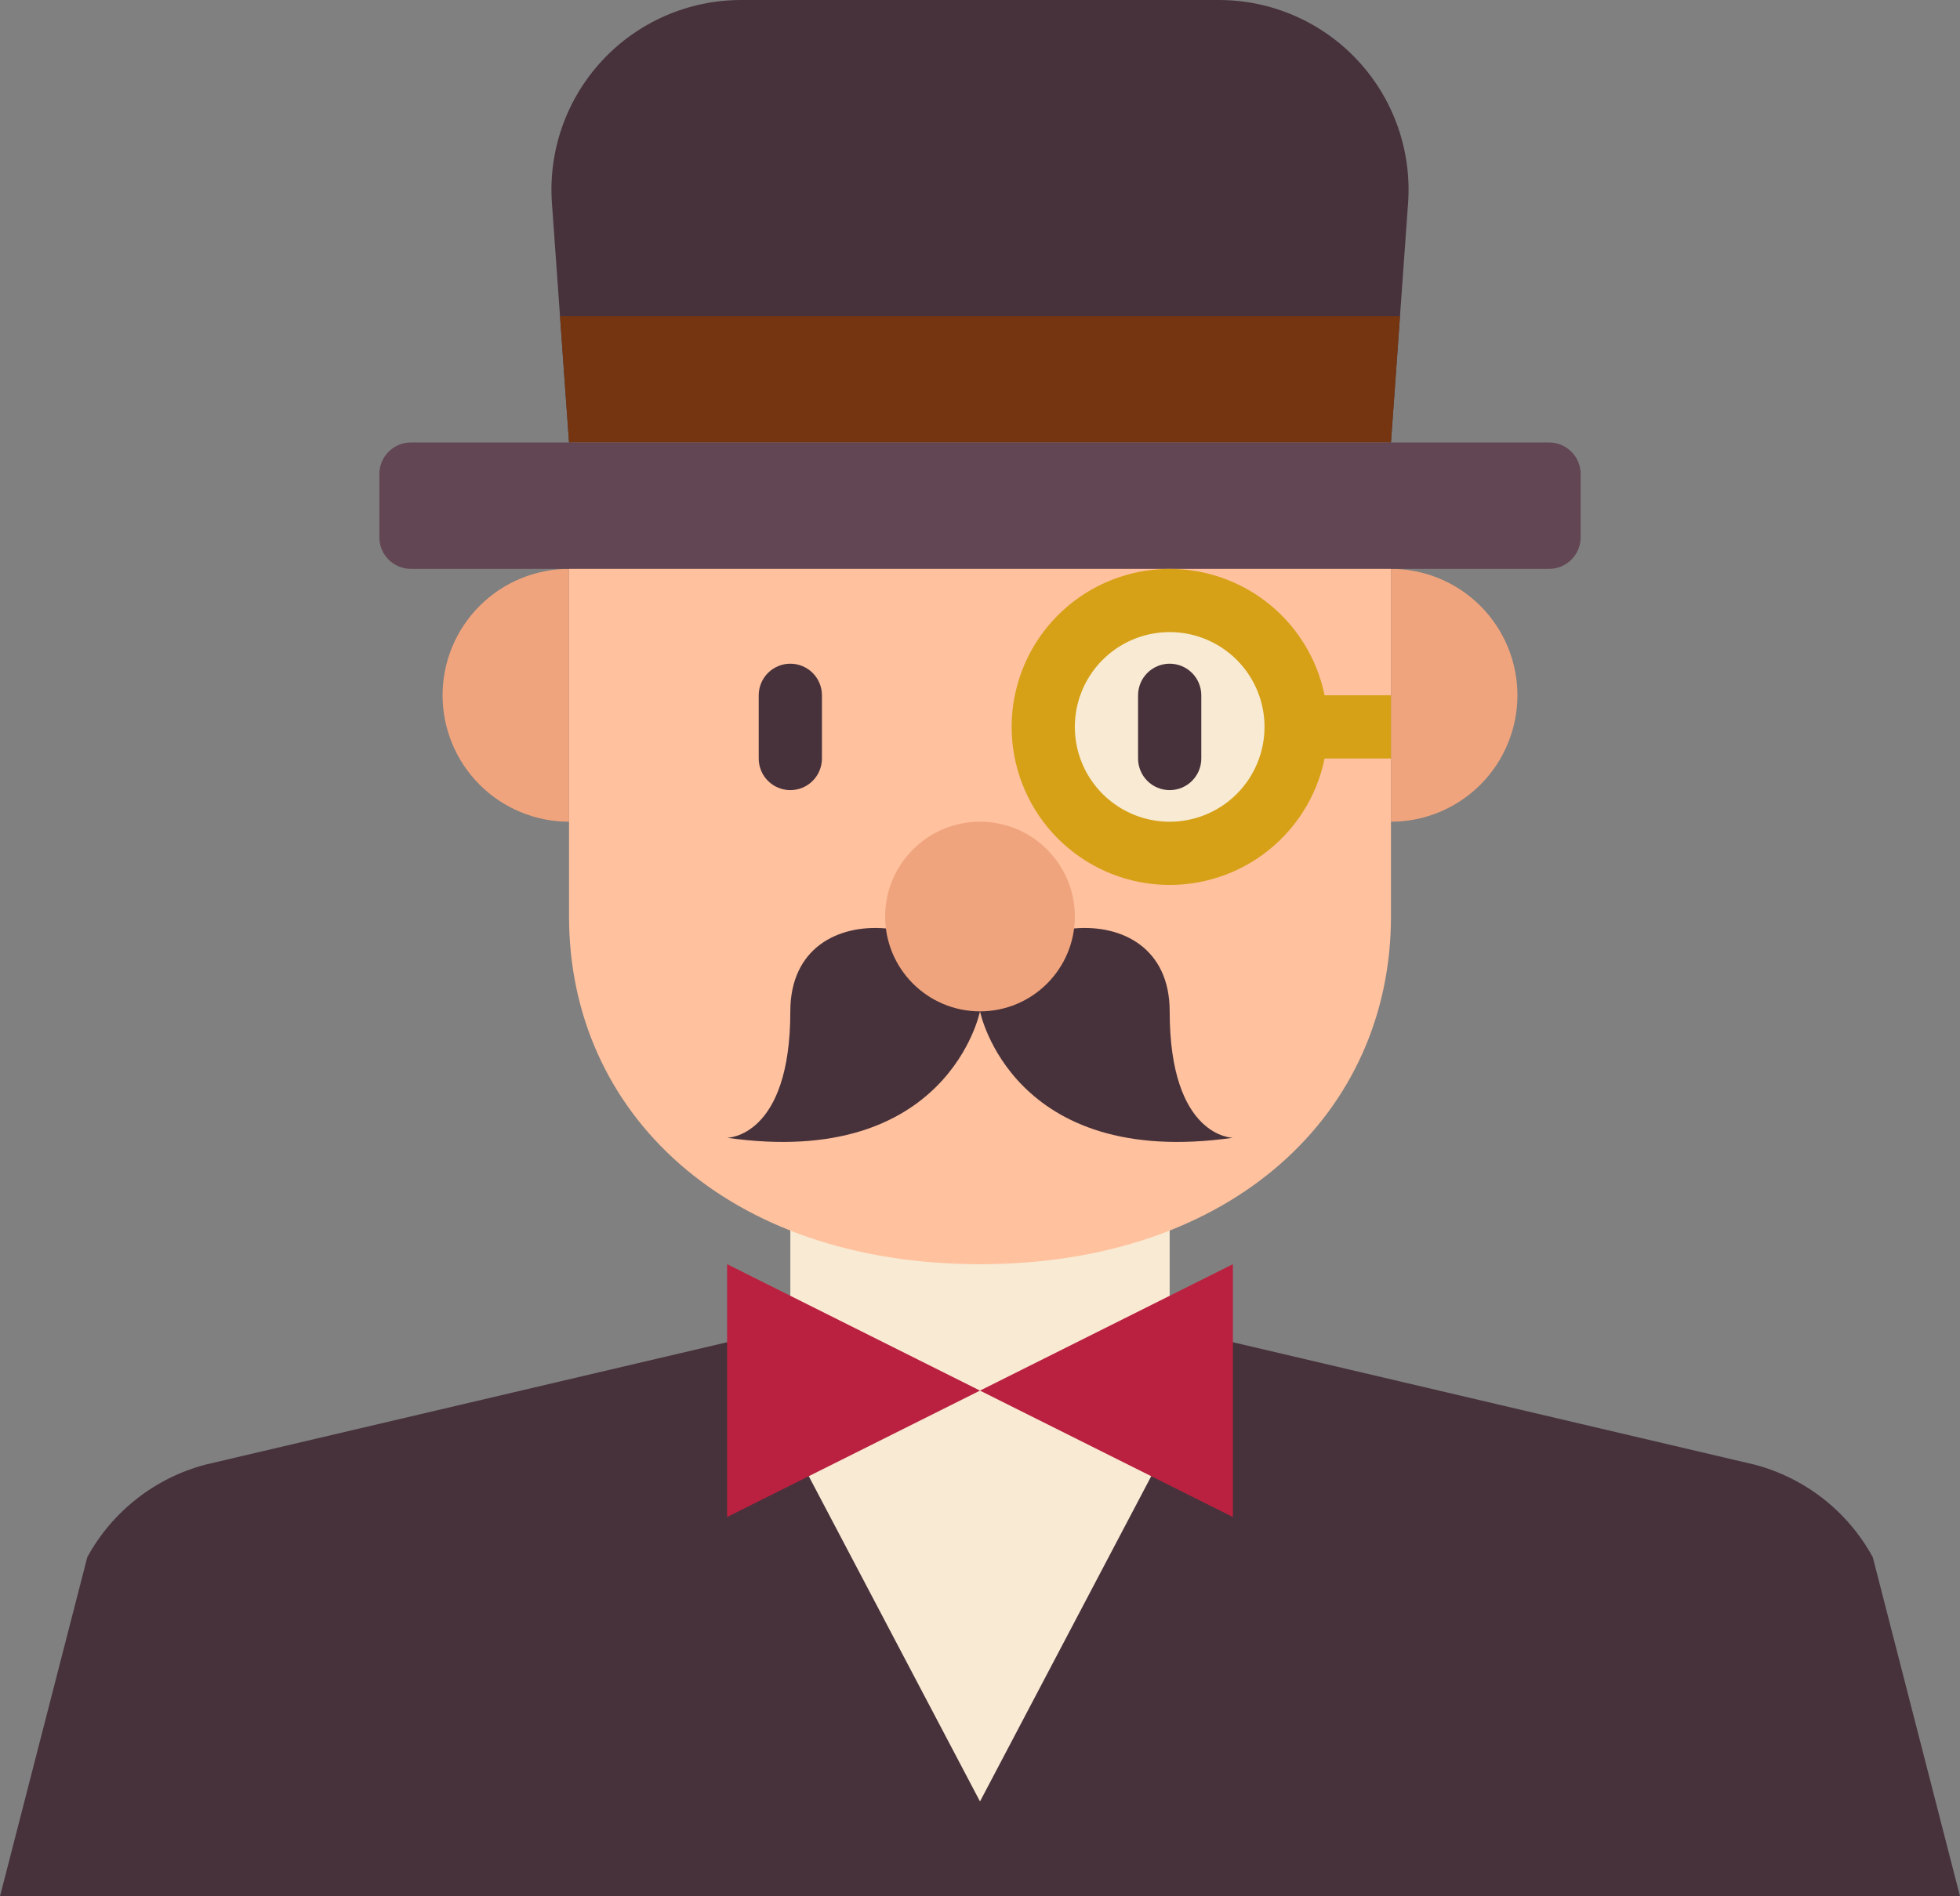 <svg width="496" height="480" viewBox="0 0 496 480" fill="none" xmlns="http://www.w3.org/2000/svg">
<rect x="0" y="0" width="496" height="480" fill="#808080" stroke="none"/>
<path d="M0 480L22.088 394.168C25.217 388.432 29.483 383.395 34.627 379.366C39.77 375.337 45.682 372.4 52 370.736L200 336H296L444 370.736C450.321 372.398 456.236 375.334 461.382 379.363C466.528 383.393 470.798 388.43 473.928 394.168L496 480H0Z" fill="#47323B"/>
<path d="M248 456L309.488 339.168L296 336H200L186.512 339.168L248 456Z" fill="#F8EAD3"/>
<path d="M296 336L248 352L200 336V296H296V336Z" fill="#F8EAD3"/>
<path d="M248 32C144 32 144 120 144 120V232C144 281.704 184 320 248 320C312 320 352 281.704 352 232V120C352 120 352 32 248 32Z" fill="#FFC19E"/>
<path d="M352 208C360.487 208 368.626 204.629 374.627 198.627C380.629 192.626 384 184.487 384 176C384 167.513 380.629 159.374 374.627 153.373C368.626 147.371 360.487 144 352 144V208ZM144 208C135.513 208 127.374 204.629 121.373 198.627C115.371 192.626 112 184.487 112 176C112 167.513 115.371 159.374 121.373 153.373C127.374 147.371 135.513 144 144 144V208Z" fill="#F0A47D"/>
<path d="M248 256C248 256 240 296 184 288C184 288 200 288 200 256C200 224 248 232 248 256ZM248 256C248 256 256 296 312 288C312 288 296 288 296 256C296 224 248 232 248 256Z" fill="#47323B"/>
<path d="M248 256C261.255 256 272 245.255 272 232C272 218.745 261.255 208 248 208C234.745 208 224 218.745 224 232C224 245.255 234.745 256 248 256Z" fill="#F0A47D"/>
<path d="M296 216C313.673 216 328 201.673 328 184C328 166.327 313.673 152 296 152C278.327 152 264 166.327 264 184C264 201.673 278.327 216 296 216Z" fill="#F8EAD3"/>
<path d="M352 112H144L139.672 51.416C139.203 44.841 140.093 38.24 142.287 32.025C144.48 25.809 147.931 20.112 152.423 15.288C156.915 10.464 162.352 6.618 168.396 3.987C174.44 1.357 180.961 -0 187.552 3.03547e-08H308.448C315.039 -0 321.56 1.357 327.604 3.987C333.648 6.618 339.085 10.464 343.577 15.288C348.069 20.112 351.52 25.809 353.713 32.025C355.907 38.24 356.797 44.841 356.328 51.416L352 112Z" fill="#47323B"/>
<path d="M141.712 80L144 112H352L354.288 80H141.712Z" fill="#753511"/>
<path d="M392 112H104C99.582 112 96 115.582 96 120V136C96 140.418 99.582 144 104 144H392C396.418 144 400 140.418 400 136V120C400 115.582 396.418 112 392 112Z" fill="#634653"/>
<path d="M184 320L248 352L184 384V320ZM312 320L248 352L312 384V320Z" fill="#BA2140"/>
<path d="M200 200C197.878 200 195.843 199.157 194.343 197.657C192.843 196.157 192 194.122 192 192V176C192 173.878 192.843 171.843 194.343 170.343C195.843 168.843 197.878 168 200 168C202.122 168 204.157 168.843 205.657 170.343C207.157 171.843 208 173.878 208 176V192C208 194.122 207.157 196.157 205.657 197.657C204.157 199.157 202.122 200 200 200ZM296 200C293.878 200 291.843 199.157 290.343 197.657C288.843 196.157 288 194.122 288 192V176C288 173.878 288.843 171.843 290.343 170.343C291.843 168.843 293.878 168 296 168C298.122 168 300.157 168.843 301.657 170.343C303.157 171.843 304 173.878 304 176V192C304 194.122 303.157 196.157 301.657 197.657C300.157 199.157 298.122 200 296 200Z" fill="#47323B"/>
<path d="M352 176H335.2C333.218 166.288 327.699 157.657 319.715 151.783C311.731 145.908 301.85 143.206 291.988 144.203C282.125 145.199 272.984 149.822 266.337 157.175C259.689 164.528 256.008 174.087 256.008 184C256.008 193.913 259.689 203.472 266.337 210.825C272.984 218.178 282.125 222.801 291.988 223.798C301.85 224.794 311.731 222.093 319.715 216.218C327.699 210.343 333.218 201.712 335.2 192H352V176ZM296 208C291.253 208 286.613 206.593 282.666 203.955C278.72 201.318 275.644 197.57 273.827 193.184C272.011 188.799 271.535 183.973 272.461 179.318C273.387 174.662 275.673 170.386 279.03 167.03C282.386 163.673 286.662 161.387 291.318 160.461C295.974 159.535 300.799 160.01 305.185 161.827C309.57 163.643 313.318 166.72 315.955 170.666C318.593 174.613 320 179.253 320 184C320 190.365 317.472 196.47 312.971 200.971C308.47 205.472 302.365 208 296 208Z" fill="#D6A117"/>
</svg>
